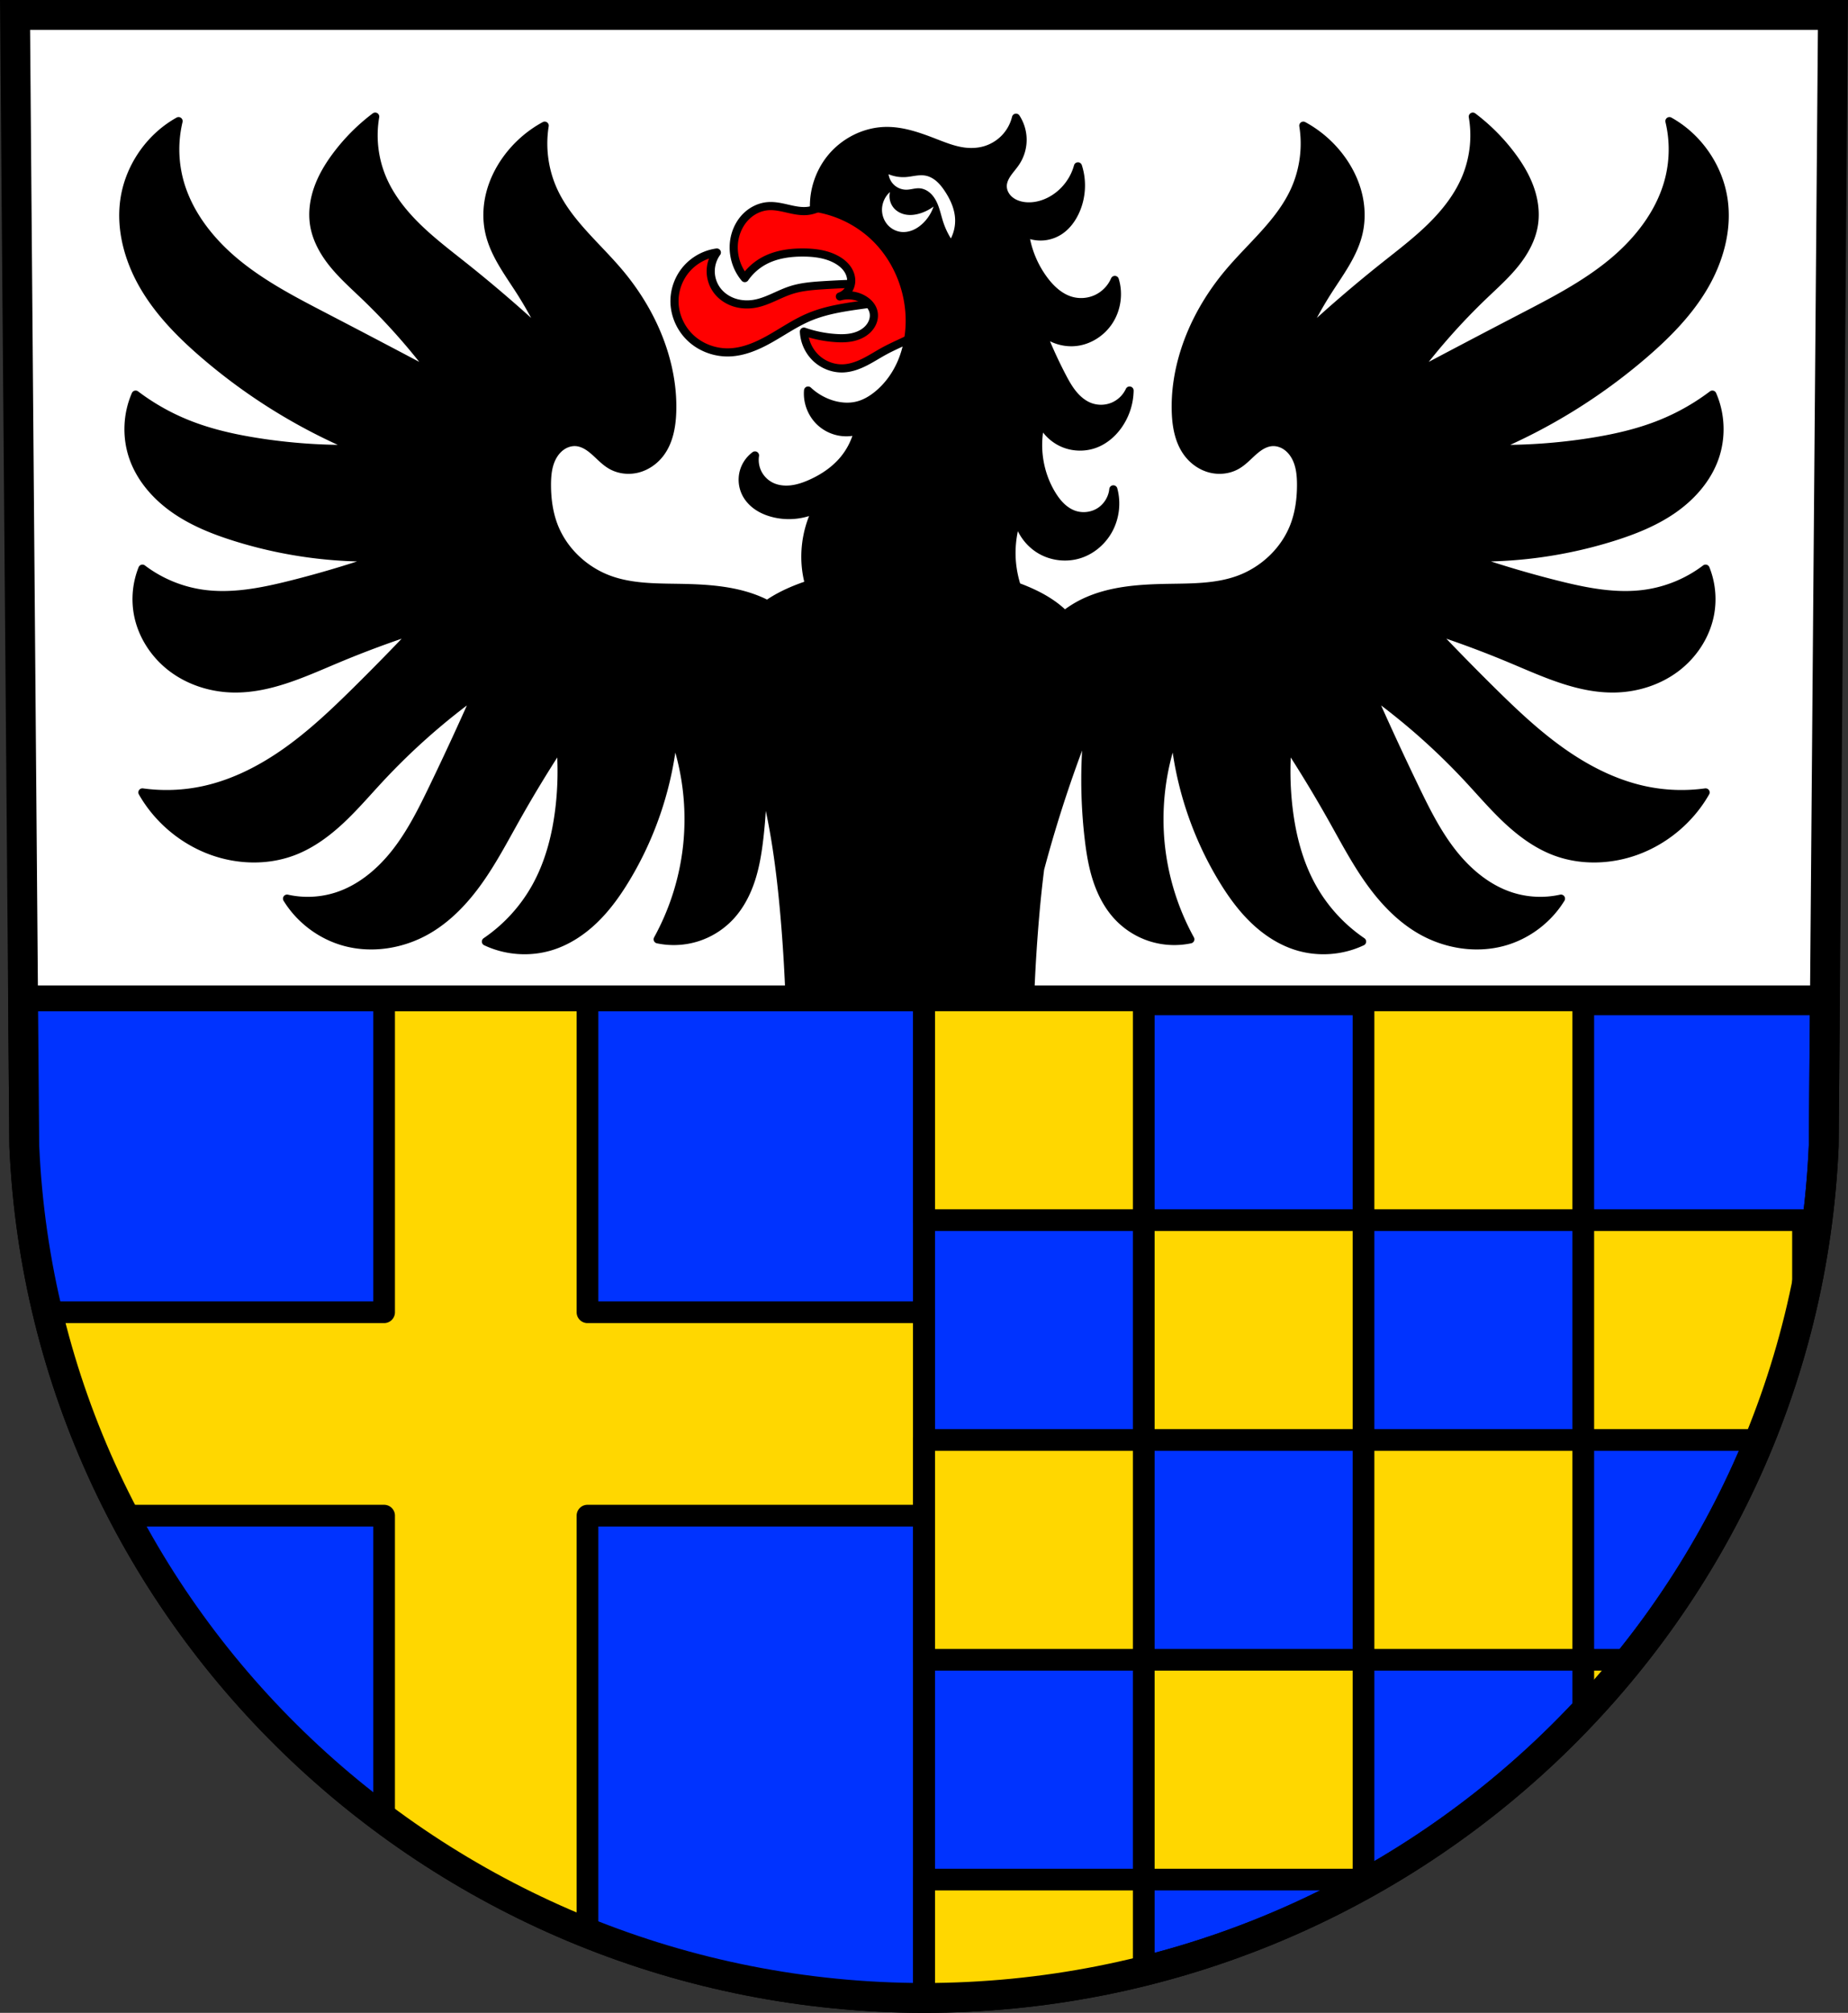 <svg xmlns="http://www.w3.org/2000/svg" width="726.469" height="791.22" viewBox="0 0 681.065 741.769"><rect x="0" y="0" width="681.065" height="741.769" fill="#333333" stroke="none"/><path style="fill:#fff;fill-rule:evenodd;stroke:none;stroke-width:11;stroke-opacity:1" d="m686.944 32.308-3.398 416.624c-7.415 175.25-153.92 314.047-331.589 314.145-177.51-.215-324.07-139.062-331.59-314.145L16.97 32.308h334.979z" transform="translate(-11.425 -26.808)"/><path d="M275.61 119.864a18.27 18.27 0 0 0-11.077 5.943 18.27 18.27 0 0 0-4.53 11.725c-.072 5.154 2.168 10.275 5.922 13.808 3.753 3.534 8.948 5.454 14.102 5.332 5.414-.128 10.552-2.385 15.267-5.05 4.715-2.663 9.197-5.784 14.18-7.906 6.504-2.771 13.61-3.737 20.612-4.712 7.466-1.04 14.926-2.119 22.38-3.239l.294-4.122a334.402 334.402 0 0 0-38.28.294c-3.876.252-7.787.58-11.485 1.767-4.504 1.446-8.6 4.14-13.25 5.006-2.593.482-5.31.366-7.811-.47-2.5-.835-4.77-2.406-6.324-4.536a11.835 11.835 0 0 1-2.256-6.92c0-2.467.802-4.927 2.256-6.92z" style="fill:red;fill-rule:evenodd;stroke:#000;stroke-width:3;stroke-linecap:round;stroke-linejoin:round;stroke-miterlimit:4;stroke-dasharray:none;stroke-opacity:1;fill-opacity:1" transform="translate(-11.425 -26.808)"/><path d="M285.916 129.287c-3.592-4.226-4.955-10.246-3.534-15.607.741-2.794 2.211-5.413 4.322-7.388 2.11-1.975 4.87-3.281 7.752-3.507 2.425-.19 4.84.366 7.212.91 2.372.545 4.794 1.083 7.217.856 2.985-.28 5.799-1.74 7.95-3.828 2.15-2.086 3.67-4.762 5.89-6.772 2.767-2.507 6.583-3.825 10.306-3.534 2.564.2 5.043 1.134 7.211 2.517 2.168 1.384 4.034 3.208 5.622 5.23 3.178 4.044 5.241 8.827 7.485 13.455a168.192 168.192 0 0 0 10.307 18.257c-1.35 7.535-5.792 14.47-12.074 18.846-4.363 3.04-9.458 4.83-14.134 7.361-2.463 1.334-4.811 2.875-7.313 4.134-2.501 1.258-5.2 2.24-8 2.345-3.804.143-7.625-1.419-10.306-4.123a14.42 14.42 0 0 1-4.122-9.423 45.071 45.071 0 0 0 11.484 2.356c2.146.154 4.322.152 6.424-.308 2.101-.46 4.135-1.403 5.65-2.931.833-.842 1.5-1.856 1.88-2.978.381-1.122.466-2.351.18-3.5-.233-.939-.709-1.81-1.328-2.552-.62-.743-1.38-1.36-2.205-1.866-2.609-1.597-5.898-2.036-8.834-1.177a6.194 6.194 0 0 0 2.774-1.917 6.194 6.194 0 0 0 1.348-3.09c.239-1.764-.313-3.582-1.316-5.053-1.003-1.472-2.43-2.616-3.984-3.486-3.634-2.034-7.91-2.605-12.073-2.65-5.181-.056-10.507.691-15.018 3.239a20.562 20.562 0 0 0-6.773 6.184z" style="fill:red;fill-rule:evenodd;stroke:#000;stroke-width:3;stroke-linecap:round;stroke-linejoin:round;stroke-miterlimit:4;stroke-dasharray:none;stroke-opacity:1;fill-opacity:1" transform="translate(-11.425 -26.808)"/><path style="fill:#000;fill-rule:evenodd;stroke:#000;stroke-width:3;stroke-linecap:butt;stroke-linejoin:round;stroke-miterlimit:4;stroke-dasharray:none;stroke-opacity:1" d="M138.271 42.98a72.092 72.092 0 0 0-14.158 14.16c-2.798 3.714-5.25 7.73-6.83 12.104-1.579 4.374-2.257 9.128-1.498 13.715.879 5.306 3.628 10.151 7.016 14.328 3.387 4.177 7.419 7.776 11.306 11.492a234.743 234.743 0 0 1 25.82 29.15 5107.432 5107.432 0 0 0-40.064-21.05c-11.399-5.925-22.918-11.872-32.83-20.045-9.911-8.173-18.226-18.873-21.222-31.365a44.834 44.834 0 0 1 0-20.823C55.137 50.581 47.51 61.704 45.822 73.8c-1.533 10.977 1.654 22.25 7.258 31.812 5.604 9.562 13.504 17.58 21.893 24.823a210.71 210.71 0 0 0 56.636 34.98 208.873 208.873 0 0 1-36.646-2.498c-8.8-1.385-17.553-3.347-25.82-6.662a83.028 83.028 0 0 1-19.157-10.828c-3.19 7.298-3.494 15.813-.832 23.32 2.745 7.74 8.456 14.192 15.186 18.899 6.73 4.706 14.458 7.792 22.293 10.251a165.215 165.215 0 0 0 54.138 7.497 387.141 387.141 0 0 1-33.316 9.996c-10.897 2.742-22.205 5.019-33.314 3.33a47.874 47.874 0 0 1-21.655-9.16 30.327 30.327 0 0 0-1.666 16.656c1.451 7.893 6.138 15.066 12.537 19.91 6.4 4.844 14.42 7.396 22.444 7.576 13.376.3 25.975-5.653 38.312-10.828a374.51 374.51 0 0 1 29.15-10.828 923.853 923.853 0 0 1-21.654 22.144c-8.13 8.04-16.448 15.959-25.76 22.596-9.31 6.637-19.697 11.989-30.876 14.395a64.798 64.798 0 0 1-22.487.834c5.675 9.97 15.012 17.802 25.819 21.654 9.616 3.428 20.462 3.68 29.984 0 6.495-2.51 12.206-6.732 17.293-11.486 5.087-4.755 9.615-10.066 14.356-15.166a243.867 243.867 0 0 1 35.814-31.65 1154.157 1154.157 0 0 1-16.17 35.009c-3.982 8.257-8.103 16.532-13.752 23.752-5.649 7.22-12.99 13.395-21.717 16.2a35.16 35.16 0 0 1-18.324.831c4.67 7.6 12.25 13.36 20.822 15.824 10.234 2.942 21.58 1.132 30.817-4.164 7.642-4.381 13.835-10.952 18.945-18.129 5.11-7.176 9.225-15 13.537-22.681a481.737 481.737 0 0 1 16.658-27.487c.656 7.732.53 15.53-.373 23.237-1.192 10.173-3.789 20.297-8.789 29.236a59.233 59.233 0 0 1-18.322 19.988c7.465 3.539 16.272 4.147 24.152 1.666 6.04-1.9 11.45-5.519 15.985-9.937 4.535-4.418 8.236-9.625 11.502-15.049 9.727-16.156 15.755-34.526 17.49-53.305a92.28 92.28 0 0 1 4.996 41.645 92.171 92.171 0 0 1-10.826 34.148 28.616 28.616 0 0 0 14.418-.671 28.611 28.611 0 0 0 12.234-7.657c3.616-3.841 6.108-8.64 7.752-13.654 1.644-5.013 2.473-10.257 3.074-15.498a186.415 186.415 0 0 0 1.211-21.135c4.385 16.243 6.584 33.079 8.043 49.871a602.804 602.804 0 0 1 2.174 62.502l44.024 1.088 44.023-1.088a602.804 602.804 0 0 1 2.174-62.502 435.196 435.196 0 0 1 1.812-17.166 478.599 478.599 0 0 1 8.721-29.06 478.328 478.328 0 0 1 9.162-24.987 186.568 186.568 0 0 0 0 42.477c.601 5.241 1.43 10.485 3.074 15.498s4.136 9.813 7.752 13.654a28.611 28.611 0 0 0 12.235 7.657 28.616 28.616 0 0 0 14.418.671 92.171 92.171 0 0 1-10.827-34.148 92.28 92.28 0 0 1 4.997-41.645c1.735 18.78 7.762 37.149 17.49 53.305 3.266 5.424 6.967 10.63 11.502 15.049 4.535 4.418 9.945 8.037 15.984 9.937 7.88 2.48 16.687 1.873 24.152-1.666a59.233 59.233 0 0 1-18.322-19.988c-5-8.94-7.597-19.063-8.789-29.236a115.795 115.795 0 0 1-.373-23.237 481.737 481.737 0 0 1 16.658 27.487c4.312 7.682 8.428 15.505 13.537 22.681 5.11 7.177 11.303 13.748 18.946 18.13 9.237 5.295 20.583 7.105 30.816 4.163 8.573-2.463 16.153-8.224 20.822-15.824a35.16 35.16 0 0 1-18.324-.832c-8.727-2.804-16.068-8.98-21.717-16.2-5.648-7.219-9.77-15.494-13.752-23.751a1154.109 1154.109 0 0 1-16.17-35.01 243.867 243.867 0 0 1 35.815 31.65c4.74 5.101 9.268 10.412 14.355 15.167 5.088 4.754 10.799 8.975 17.293 11.486 9.522 3.68 20.369 3.428 29.985 0 10.807-3.852 20.143-11.683 25.818-21.654a64.798 64.798 0 0 1-22.486-.834c-11.18-2.406-21.566-7.758-30.877-14.395-9.312-6.637-17.629-14.555-25.76-22.596a923.834 923.834 0 0 1-21.654-22.144 374.51 374.51 0 0 1 29.15 10.828c12.338 5.175 24.937 11.129 38.313 10.828 8.023-.18 16.042-2.732 22.441-7.576 6.399-4.844 11.088-12.017 12.54-19.91a30.327 30.327 0 0 0-1.667-16.656 47.874 47.874 0 0 1-21.654 9.16c-11.11 1.689-22.417-.588-33.315-3.33a387.142 387.142 0 0 1-33.316-9.996 165.215 165.215 0 0 0 54.139-7.497c7.835-2.459 15.563-5.545 22.293-10.251 6.73-4.707 12.44-11.159 15.185-18.899 2.663-7.507 2.36-16.022-.832-23.32a83.028 83.028 0 0 1-19.156 10.828c-8.268 3.315-17.021 5.277-25.82 6.662a208.873 208.873 0 0 1-36.647 2.498 210.71 210.71 0 0 0 56.637-34.98c8.389-7.244 16.288-15.26 21.892-24.823 5.605-9.562 8.791-20.835 7.258-31.812-1.689-12.095-9.316-23.218-19.99-29.153a44.834 44.834 0 0 1 0 20.823c-2.997 12.492-11.31 23.192-21.22 31.365-9.912 8.173-21.432 14.12-32.83 20.045a5107.432 5107.432 0 0 0-40.065 21.05 234.743 234.743 0 0 1 25.82-29.15c3.888-3.716 7.92-7.315 11.307-11.492 3.387-4.177 6.137-9.022 7.015-14.328.76-4.587.081-9.341-1.498-13.715-1.579-4.373-4.031-8.39-6.83-12.103a72.092 72.092 0 0 0-14.158-14.16 40.896 40.896 0 0 1-2.5 22.488c-2.853 6.886-7.558 12.873-12.877 18.095-5.319 5.223-11.271 9.748-17.106 14.387a506.274 506.274 0 0 0-29.984 25.82 142.116 142.116 0 0 1 9.162-16.658c4.375-6.828 9.44-13.515 11.229-21.425 1.045-4.623.9-9.487-.233-14.088-1.133-4.602-3.24-8.94-6-12.793a42.241 42.241 0 0 0-14.158-12.495c1.32 8.143.142 16.673-3.332 24.155-5.428 11.688-15.856 20.122-24.152 29.984-7.22 8.583-12.948 18.479-16.315 29.178-2.269 7.211-3.46 14.79-3.187 22.346.194 5.367 1.227 10.94 4.51 15.191 2.044 2.648 4.934 4.667 8.171 5.51 3.238.843 6.807.47 9.721-1.172 2.29-1.29 4.09-3.272 6.05-5.022.981-.874 2.013-1.701 3.157-2.347 1.144-.646 2.408-1.109 3.717-1.219 1.798-.152 3.623.378 5.139 1.355 1.516.978 2.73 2.388 3.6 3.97 1.738 3.16 2.095 6.891 2.09 10.5-.01 5.093-.686 10.232-2.5 14.991-3.539 9.278-11.463 16.679-20.823 19.99-8.12 2.874-16.937 2.783-25.549 2.926-10.6.177-21.517.838-31.086 5.403-2.545 1.214-4.94 2.72-7.166 4.445-4.09-4.101-9.293-6.995-14.668-9.203a77.071 77.071 0 0 0-2.955-1.137c-1.462-4.534-2.144-9.319-1.936-14.08a40.41 40.41 0 0 1 2.174-11.414c.938 4.914 4.06 9.37 8.358 11.928 4.298 2.558 9.702 3.179 14.468 1.66 4.647-1.48 8.591-4.93 10.872-9.24 2.356-4.455 2.95-9.81 1.628-14.674-.322 3.318-2.249 6.443-5.07 8.219-2.82 1.776-6.472 2.165-9.603 1.021-1.781-.65-3.373-1.76-4.721-3.094-1.348-1.333-2.46-2.888-3.432-4.515-4.722-7.904-6.124-17.721-3.804-26.631 1.652 3.63 4.733 6.586 8.43 8.084 3.695 1.498 7.966 1.523 11.679.068 3.284-1.286 6.077-3.671 8.152-6.523a22.893 22.893 0 0 0 4.348-13.043 11.715 11.715 0 0 1-6.154 5.889 11.722 11.722 0 0 1-8.52.09c-2.452-.94-4.525-2.696-6.183-4.731-1.659-2.035-2.933-4.354-4.143-6.684a169.287 169.287 0 0 1-7.61-16.847c3.407 3.295 8.343 4.94 13.046 4.347 4.836-.609 9.28-3.535 11.957-7.61 2.905-4.423 3.724-10.155 2.173-15.216a13.641 13.641 0 0 1-6.7 6.916 13.637 13.637 0 0 1-9.604.692c-4.024-1.214-7.27-4.24-9.784-7.608a37.352 37.352 0 0 1-7.066-17.392 12.849 12.849 0 0 0 6.322 1.363 12.84 12.84 0 0 0 6.178-1.906c2.658-1.649 4.638-4.24 5.979-7.067 2.47-5.208 2.869-11.365 1.087-16.847-1.417 5.247-5.03 9.863-9.783 12.5-2.967 1.646-6.409 2.538-9.783 2.173-2.036-.22-4.06-.916-5.623-2.24a7.43 7.43 0 0 1-1.885-2.396 6.27 6.27 0 0 1-.644-2.973c.067-1.689.87-3.266 1.842-4.648.971-1.383 2.128-2.631 3.05-4.047a15.033 15.033 0 0 0 2.42-8.153c0-2.874-.85-5.744-2.42-8.152a16.61 16.61 0 0 1-4.103 7.51 16.608 16.608 0 0 1-7.31 4.447c-2.458.719-5.069.856-7.61.543-3.765-.464-7.333-1.889-10.87-3.262-5.77-2.24-11.744-4.41-17.935-4.347-7.959.08-15.73 4.072-20.652 10.326-3.977 5.051-6.129 11.508-5.979 17.935a40.865 40.865 0 0 1 21.196 9.784c9.221 8.155 14.382 20.578 14.084 32.884-.121 4.974-1.091 9.947-3.069 14.512-1.977 4.565-4.976 8.714-8.842 11.846-2.093 1.696-4.462 3.104-7.064 3.804-3.377.91-7.014.58-10.326-.544a22.539 22.539 0 0 1-8.154-4.891c-.382 4.455 1.497 9.046 4.892 11.957a14.23 14.23 0 0 0 6.438 3.135 14.24 14.24 0 0 0 7.15-.418 26.44 26.44 0 0 1-5.436 10.87c-3.189 3.813-7.421 6.662-11.957 8.696-2.312 1.037-4.737 1.879-7.253 2.174-2.517.295-5.14.021-7.42-1.086a10.934 10.934 0 0 1-4.87-4.723 10.933 10.933 0 0 1-1.109-6.691 11.234 11.234 0 0 0-4.25 6.46 11.234 11.234 0 0 0 .988 7.67c.962 1.834 2.433 3.378 4.139 4.55 1.706 1.172 3.645 1.98 5.645 2.515 5.393 1.443 11.304.853 16.304-1.629a39.28 39.28 0 0 0-4.152 20.623c.184 2.484.62 4.944 1.28 7.344a77.29 77.29 0 0 0-5.28 1.924c-3.542 1.455-7.009 3.21-10.137 5.406-.417-.218-.83-.445-1.256-.648-9.568-4.565-20.485-5.226-31.086-5.403-8.612-.143-17.428-.052-25.548-2.925-9.36-3.312-17.285-10.713-20.823-19.99-1.815-4.76-2.49-9.899-2.5-14.993-.006-3.608.351-7.338 2.09-10.5.87-1.58 2.084-2.99 3.6-3.969 1.516-.977 3.34-1.507 5.138-1.355 1.31.11 2.573.573 3.717 1.219 1.144.646 2.176 1.473 3.156 2.347 1.96 1.75 3.762 3.732 6.051 5.022 2.915 1.642 6.484 2.015 9.721 1.172 3.237-.843 6.127-2.862 8.172-5.51 3.282-4.25 4.316-9.824 4.51-15.191.273-7.556-.919-15.135-3.188-22.346-3.366-10.699-9.094-20.595-16.314-29.178-8.297-9.862-18.725-18.296-24.153-29.984-3.474-7.482-4.65-16.012-3.332-24.154a42.242 42.242 0 0 0-14.158 12.494c-2.759 3.853-4.867 8.191-6 12.793-1.133 4.601-1.278 9.465-.232 14.088 1.79 7.91 6.853 14.597 11.228 21.425a142.115 142.115 0 0 1 9.162 16.658 506.274 506.274 0 0 0-29.984-25.82c-5.834-4.64-11.787-9.164-17.106-14.387-5.318-5.222-10.023-11.209-12.877-18.095a40.896 40.896 0 0 1-2.5-22.489z"/><path style="opacity:1;fill:#03f;fill-opacity:1;fill-rule:nonzero;stroke:#000;stroke-width:11;stroke-linecap:round;stroke-linejoin:round;stroke-miterlimit:4;stroke-dasharray:none;stroke-dashoffset:0;stroke-opacity:1" d="m8.508 368.639.435 53.486c7.52 175.083 154.08 313.93 331.59 314.145 177.67-.099 324.173-138.895 331.588-314.145l.436-53.486H8.507z"/><path style="opacity:1;fill:#03f;fill-opacity:1;fill-rule:nonzero;stroke:#000;stroke-width:8;stroke-linecap:round;stroke-linejoin:round;stroke-miterlimit:4;stroke-dasharray:none;stroke-dashoffset:0;stroke-opacity:1" d="m8.508 368.639.435 53.486c7.52 175.083 154.08 313.93 331.59 314.145V368.639H8.508z"/><path style="opacity:1;fill:gold;fill-opacity:1;fill-rule:nonzero;stroke:#000;stroke-width:8;stroke-linecap:round;stroke-linejoin:round;stroke-miterlimit:4;stroke-dasharray:none;stroke-dashoffset:0;stroke-opacity:1" d="M141.553 368.639v114.937H17.53a322.977 322.977 0 0 0 28.123 74.96h95.899v111.89a333.911 333.911 0 0 0 74.959 41.926V558.535h124.021v-74.959H216.512V368.64h-74.96z"/><path style="opacity:1;fill:gold;fill-opacity:1;fill-rule:nonzero;stroke:#000;stroke-width:8;stroke-linecap:round;stroke-linejoin:round;stroke-miterlimit:4;stroke-dasharray:none;stroke-dashoffset:0;stroke-opacity:1" d="M340.533 368.639v81.004h80.99v-81.004h-80.99zm80.99 81.004v81.002h80.987v-81.002h-80.987zm80.987 0h80.99v-81.004h-80.99v81.004zm80.99 0v81.002h64.99a322.214 322.214 0 0 0 15.998-50.96v-30.042H583.5zm0 81.002h-80.99v81.003h-80.987v81.002h80.987v-81h80.99v-81.005zm0 81.005v19.832a331.27 331.27 0 0 0 17.266-19.832H583.5zm-80.99 81v1.79c1.06-.588 2.11-1.19 3.164-1.79h-3.164zm-80.987 0h-80.99v43.62c27.906-.016 55.04-3.458 80.99-9.92v-33.7zm0-81.002v-81.003h-80.99v81.003h80.99z"/><path style="fill:none;fill-rule:evenodd;stroke:#000;stroke-width:11;stroke-opacity:1" d="m686.944 32.308-3.398 416.624c-7.415 175.25-153.92 314.047-331.589 314.145-177.51-.215-324.07-139.062-331.59-314.145L16.97 32.308h334.979z" transform="translate(-11.425 -26.808)"/><path style="opacity:1;fill:none;fill-opacity:1;fill-rule:nonzero;stroke:#000;stroke-width:8;stroke-linecap:round;stroke-linejoin:round;stroke-miterlimit:4;stroke-dasharray:none;stroke-dashoffset:0;stroke-opacity:1" d="m19.932 395.447.436 53.486c7.52 175.083 154.08 313.93 331.59 314.145V395.447H19.932z" transform="translate(-11.425 -26.808)"/><path style="fill:#fff;fill-rule:evenodd;stroke:none;stroke-width:1px;stroke-linecap:butt;stroke-linejoin:miter;stroke-opacity:1" d="M338.901 91.02a6.647 6.647 0 0 0 2.206 4.087 6.642 6.642 0 0 0 4.354 1.61c1.624-.01 3.214-.62 4.834-.517 1.369.086 2.677.688 3.731 1.565 1.054.878 1.866 2.018 2.485 3.242 1.238 2.446 1.723 5.195 2.59 7.796a27.532 27.532 0 0 0 2.762 5.87 14.43 14.43 0 0 0 1.553-7.253c-.185-3.663-1.769-7.128-3.797-10.185-.861-1.296-1.815-2.546-2.984-3.574-1.168-1.028-2.567-1.83-4.095-2.123-1.196-.23-2.429-.145-3.635.02-1.205.166-2.402.41-3.616.497a14.112 14.112 0 0 1-6.388-1.035zm.518 6.561c-1.94 1.71-3.052 4.322-2.936 6.905.085 1.88.805 3.733 2.045 5.149 1.24 1.416 2.996 2.378 4.862 2.62 1.485.192 3.011-.064 4.396-.634 1.385-.569 2.632-1.444 3.718-2.474a15.37 15.37 0 0 0 3.972-6.214 16.567 16.567 0 0 1-4.663 2.417c-1.83.604-3.803.884-5.696.517-1.569-.303-3.066-1.065-4.145-2.244-1.461-1.597-2.063-3.938-1.553-6.042z" transform="translate(-11.425 -26.808)"/></svg>